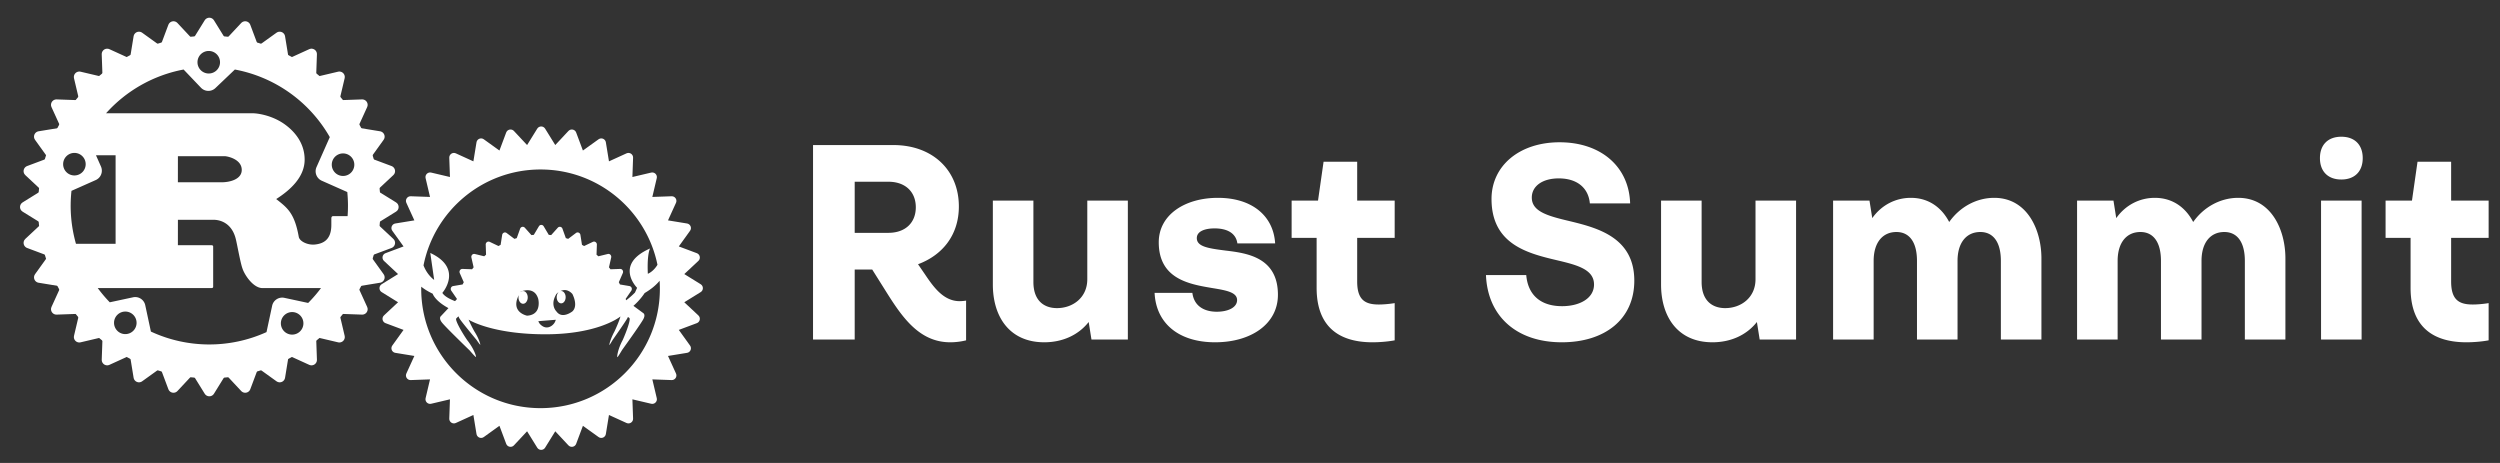 <svg xmlns="http://www.w3.org/2000/svg" width="324" height="60" viewBox="0 0 324 60"><rect x="0" y="0" width="324" height="60" fill="#333333" stroke="none"/><g fill="#fff"><path d="M27.129 4.634c-12.236 0-22.195 9.963-22.195 22.195 0 12.23 9.963 22.194 22.195 22.194 12.23 0 22.194-9.963 22.194-22.194S39.36 4.634 27.13 4.634m-.033 1.972a1.46 1.46 0 1 1-.085 2.92 1.46 1.46 0 0 1 .085-2.92m3.343 2.404a17.97 17.97 0 0 1 12.301 8.761l-1.723 3.888c-.296.671.01 1.46.676 1.76l3.315 1.47c.103 1.037.116 2.08.038 3.118H43.2c-.183 0-.258.122-.258.3v.846c0 1.99-1.122 2.427-2.108 2.535-.939.108-1.977-.394-2.108-.967-.554-3.113-1.474-3.775-2.93-4.925 1.808-1.146 3.686-2.841 3.686-5.104 0-2.446-1.676-3.986-2.817-4.742-1.606-1.057-3.38-1.268-3.86-1.268H13.742A17.97 17.97 0 0 1 23.795 9.01l2.249 2.357c.507.53 1.347.554 1.878.042ZM9.686 19.818a1.46 1.46 0 1 1-.085 2.92 1.46 1.46 0 0 1 .085-2.92m34.815.066a1.46 1.46 0 1 1-.084 2.92 1.46 1.46 0 0 1 .084-2.92m-32.064.235h2.545v11.475H9.845a18 18 0 0 1-.582-6.86l3.146-1.399a1.33 1.33 0 0 0 .676-1.756Zm10.62.122h6.062c.315 0 2.212.362 2.212 1.784 0 1.179-1.456 1.601-2.653 1.601h-5.625Zm0 8.245h4.644c.423 0 2.268.122 2.855 2.48.183.722.592 3.08.869 3.835.277.845 1.399 2.536 2.596 2.536H41.6a18 18 0 0 1-1.662 1.925l-3.085-.662a1.334 1.334 0 0 0-1.582 1.023l-.732 3.418a17.97 17.97 0 0 1-14.983-.07l-.732-3.418a1.33 1.33 0 0 0-1.578-1.024l-3.02.648a18 18 0 0 1-1.558-1.84H27.35c.165 0 .277-.029.277-.184V31.96c0-.15-.112-.183-.277-.183h-4.296Zm-6.775 11.893a1.46 1.46 0 1 1-.084 2.92 1.46 1.46 0 0 1 .084-2.92m21.622.066a1.46 1.46 0 1 1-.084 2.92 1.46 1.46 0 0 1 .084-2.92"/><path fill-rule="evenodd" stroke="#fff" stroke-linecap="round" stroke-linejoin="round" stroke-width="1.409" d="M48.084 26.829c0 11.573-9.382 20.955-20.955 20.955-11.574 0-20.955-9.382-20.955-20.955 0-11.574 9.381-20.955 20.955-20.955s20.955 9.381 20.955 20.955m-.395-2.024 3.268 2.024-3.268 2.023 2.808 2.625-3.597 1.347 2.245 3.123-3.799.62 1.597 3.502-3.846-.136.883 3.747-3.747-.883.136 3.846-3.502-1.597-.62 3.799-3.123-2.245-1.347 3.597-2.625-2.808-2.023 3.268-2.024-3.268-2.625 2.808-1.347-3.597-3.123 2.245-.62-3.799-3.502 1.597.136-3.846-3.747.883.883-3.747-3.846.136 1.597-3.502-3.799-.62 2.245-3.123-3.597-1.347 2.808-2.625L3.3 26.83l3.268-2.024L3.76 22.18l3.597-1.347-2.245-3.123 3.799-.62-1.597-3.502 3.846.136-.883-3.747 3.747.883-.136-3.846 3.503 1.597.62-3.799 3.122 2.245L22.48 3.46l2.625 2.808L27.129 3l2.023 3.268 2.625-2.808 1.347 3.597 3.123-2.245.62 3.799 3.502-1.597-.136 3.846 3.747-.883-.883 3.747 3.846-.136-1.597 3.503 3.799.62-2.245 3.122 3.597 1.347Z"/><g fill-rule="evenodd"><path stroke="#fff" stroke-linecap="round" stroke-linejoin="round" stroke-width="1.203" d="M88.037 37.346c0 9.886-8.014 17.9-17.9 17.9s-17.9-8.014-17.9-17.9 8.015-17.9 17.9-17.9c9.886 0 17.9 8.014 17.9 17.9m-.337-1.729 2.791 1.729-2.791 1.729 2.398 2.242-3.072 1.15 1.917 2.668-3.244.529 1.363 2.992-3.285-.116.755 3.2-3.201-.754.116 3.285-2.992-1.364-.529 3.245-2.667-1.917-1.151 3.072-2.242-2.398-1.729 2.791-1.728-2.791-2.242 2.398-1.151-3.072-2.667 1.917-.53-3.245-2.992 1.364.117-3.285-3.2.754.753-3.2-3.285.116 1.364-2.992-3.245-.53 1.917-2.666-3.072-1.151 2.399-2.242-2.792-1.729 2.792-1.729-2.399-2.242 3.072-1.15-1.917-2.668 3.245-.53-1.364-2.991 3.285.116-.754-3.2 3.2.754-.116-3.285 2.992 1.364.53-3.245 2.667 1.917 1.15-3.072 2.243 2.398 1.728-2.791 1.729 2.791 2.242-2.398 1.15 3.072 2.668-1.917.53 3.245 2.991-1.364-.116 3.285 3.2-.754-.754 3.2 3.285-.116-1.363 2.992 3.244.53-1.917 2.666 3.072 1.151Z"/><path d="M70.054 55.656c-10.067 0-18.227-8.16-18.227-18.226 0-10.067 8.16-18.229 18.227-18.229s18.228 8.162 18.228 18.229-8.162 18.226-18.228 18.226m0-2.761c8.541 0 15.466-6.924 15.466-15.465q0-.528-.035-1.045c-.422.522-1.041 1.062-1.941 1.596 0 0-.54.862-1.453 1.656l1.279.943s.333.175 0 .795c-.294.547-1.898 2.8-2.746 3.982-.344.584-.584.951-.62.93-.055-.033.042-.996.704-2.228.487-1.085 1.078-2.723.85-2.856 0 0-.067-.055-.178-.123q-.031.078-.08.17c-.22.402-1.317 1.978-1.897 2.805-.25.422-.419.684-.433.66-.024-.039.157-.826.652-1.73.301-.633.678-1.533.789-1.977-.317.276-3.2 2.308-9.69 2.314-6.349.007-9.462-1.56-9.992-1.896.19.462.507 1.088.772 1.56.567.88.77 1.651.744 1.69-.017.024-.21-.228-.496-.639-.665-.801-1.924-2.332-2.176-2.722a1.1 1.1 0 0 1-.144-.317c-.193.146-.29.268-.29.268-.214.183.701 1.776 1.407 2.812.915 1.155 1.19 2.142 1.138 2.188-.033.029-.352-.307-.816-.848-1.1-1.066-3.182-3.1-3.588-3.613-.46-.582-.144-.83-.144-.83l.982-1.043c-1.8-.978-2.037-1.864-2.037-1.864-.632-.305-1.117-.611-1.488-.914q-.004.138-.004.276c0 8.541 6.923 15.465 15.465 15.465m.753-10.46a1 1 0 0 0 .409-.066 1.3 1.3 0 0 0 .39-.238c.036-.032.055-.053.055-.053.11-.102.19-.216.246-.32v-.002a1.5 1.5 0 0 0 .125-.315l-2.26.182a1 1 0 0 0 .137.277c.045.068.082.108.082.108a1.8 1.8 0 0 0 .367.29c.158.09.31.13.45.138m-2.505-1.525q.274-.016.488-.08.215-.063.375-.162a1.3 1.3 0 0 0 .344-.309c.178-.233.257-.508.289-.765v-.002q.022-.194.017-.361v-.002a3 3 0 0 0-.01-.155v-.002a3 3 0 0 0-.03-.23v-.002c-.01-.054-.018-.086-.018-.086v-.002a2 2 0 0 0-.237-.543v-.002a1 1 0 0 0-.072-.101v-.002q-.04-.048-.08-.09a1.2 1.2 0 0 0-.168-.15c-.702-.519-1.7-.077-1.7-.077l-.052.086a.6.6 0 0 1 .16-.111.45.45 0 0 1 .307-.024.5.5 0 0 1 .213.123q.046.045.088.1v.002a.9.9 0 0 1 .129.26v.002q.022.073.035.152v.002a1.1 1.1 0 0 1 0 .33.9.9 0 0 1-.252.518.55.55 0 0 1-.213.123.45.45 0 0 1-.242 0 .5.5 0 0 1-.213-.123c-.16-.148-.264-.398-.264-.682q0-.08.01-.156v-.002q.011-.075.031-.145a4 4 0 0 0-.176.399 3 3 0 0 0-.107.36 2 2 0 0 0-.043.32 1.6 1.6 0 0 0 .033.411v.002a1.3 1.3 0 0 0 .186.434 1.4 1.4 0 0 0 .21.248c.41.387.962.494.962.494m4.703-.084q.056 0 .113-.008.168-.02.324-.072a2.4 2.4 0 0 0 .375-.16c.218-.115.362-.229.362-.229q.038-.035.072-.072a1.1 1.1 0 0 0 .228-.416 1.5 1.5 0 0 0 .059-.37 2 2 0 0 0-.022-.374 3 3 0 0 0-.123-.512v-.002c-.033-.1-.07-.191-.101-.267v-.002a4 4 0 0 0-.08-.18l-.033-.066a2 2 0 0 0-.11-.112 1.45 1.45 0 0 0-.539-.336 1.1 1.1 0 0 0-.588-.03 1.4 1.4 0 0 0-.32.113.4.4 0 0 1 .223.001.5.5 0 0 1 .207.122q.046.042.085.095v.002a.919.919 0 0 1 .158.402v.003q.012.077.012.16c0 .33-.145.613-.353.734a.442.442 0 0 1-.451 0 .6.6 0 0 1-.184-.17.8.8 0 0 1-.125-.254q-.045-.144-.045-.31c0-.172.039-.331.106-.461v-.002q.021-.039.045-.072v-.002a.7.7 0 0 1 .097-.12c-.177.12-.285.237-.285.237q-.084.134-.146.261a3 3 0 0 0-.108.247c-.09.24-.132.458-.138.652q-.003.096.003.184v.001q.007.09.022.168v.002q.014.08.035.153c.11.386.332.593.332.593a1.3 1.3 0 0 0 .203.227q.107.092.22.147.116.053.233.076.118.022.237.02m-14.034-1.8.227-.24.016-.057-.729-1.057a.4.4 0 0 1-.04-.37.37.37 0 0 1 .278-.23l1.233-.209q.072-.146.148-.289l-.52-1.185a.4.4 0 0 1 .03-.371.37.37 0 0 1 .318-.168l1.25.045q.098-.127.198-.25l-.287-1.272a.39.39 0 0 1 .097-.357.36.36 0 0 1 .344-.102l1.217.299q.12-.105.24-.205l-.043-1.305a.38.38 0 0 1 .162-.33.35.35 0 0 1 .356-.031l1.136.54q.138-.078.278-.153l.2-1.288c.021-.13.105-.24.222-.29a.35.35 0 0 1 .353.042l1.014.762.3-.096.438-1.218a.37.37 0 0 1 .272-.243.36.36 0 0 1 .34.116l.853.953q.154-.018.308-.031l.66-1.11a.36.36 0 0 1 .311-.181c.127 0 .244.069.31.181l.66 1.11q.155.014.31.03l.853-.952a.36.36 0 0 1 .338-.116.37.37 0 0 1 .273.243l.436 1.218q.152.046.303.096l1.011-.762a.36.36 0 0 1 .356-.043c.117.051.2.161.22.291l.202 1.288q.138.075.275.154l1.137-.541a.35.35 0 0 1 .355.031.39.39 0 0 1 .164.33l-.045 1.305q.122.1.24.205l1.22-.299a.35.35 0 0 1 .341.102c.09.093.127.228.098.357l-.287 1.272q.1.123.197.25l1.252-.045a.36.36 0 0 1 .316.168c.071.11.083.25.03.37l-.518 1.186q.075.143.147.29l1.232.208a.37.37 0 0 1 .281.23.4.4 0 0 1-.043.37l-.728 1.057.056.187c.357-.264.742-.59 1.149-1.004l.275-.613s-3.032-3.018 1.682-5.1c0 0-.412.674-.291 3.28 0 0 .689-.242 1.248-1.164v-.002c-1.442-7.048-7.679-12.35-15.152-12.35-7.502 0-13.755 5.341-15.167 12.428.484 1.283 1.381 1.884 1.381 1.884l-.504-3.494c4.338 2.018 1.563 5.176 1.563 5.176.279.446.953.802 1.644 1.068"/></g><path fill-rule="evenodd" d="M309.171 30.824h3.24v6.48c0 5.4 3.312 7.056 7.236 7.056.828 0 1.908-.072 2.88-.252v-4.824c-.648.108-1.44.18-2.052.18-1.764 0-2.808-.576-2.808-2.988v-5.652h4.86V26h-4.86v-5.04h-4.356l-.72 5.04h-3.42ZM300.808 44h5.256V26h-5.256Zm-.144-23.508c0 1.728 1.044 2.772 2.772 2.772s2.772-1.044 2.772-2.772-1.044-2.772-2.772-2.772-2.772 1.044-2.772 2.772M269.189 26v18h5.256V33.812c0-2.412 1.188-3.744 2.952-3.744 1.692 0 2.664 1.332 2.664 3.744V44h5.256V33.812c0-2.412 1.188-3.744 2.952-3.744 1.692 0 2.664 1.332 2.664 3.744V44h5.256V33.488c0-3.708-1.836-7.848-6.12-7.848-2.304 0-4.464 1.188-5.832 3.132-.936-1.8-2.592-3.132-4.968-3.132-1.944 0-3.78.9-5.004 2.628l-.36-2.268Zm-31.62 0v18h5.256V33.812c0-2.412 1.188-3.744 2.952-3.744 1.692 0 2.664 1.332 2.664 3.744V44h5.256V33.812c0-2.412 1.188-3.744 2.952-3.744 1.692 0 2.664 1.332 2.664 3.744V44h5.256V33.488c0-3.708-1.836-7.848-6.12-7.848-2.304 0-4.464 1.188-5.832 3.132-.936-1.8-2.592-3.132-4.968-3.132-1.944 0-3.78.9-5.004 2.628l-.36-2.268Zm-22.295 0v10.872c0 4.176 2.16 7.488 6.66 7.488 2.376 0 4.428-.936 5.76-2.628l.36 2.268h4.716V26h-5.256v10.188c0 2.412-1.908 3.744-3.924 3.744-1.692 0-3.06-.972-3.06-3.384V26Zm-22.692 9.648c.216 5.364 3.996 8.712 9.828 8.712 5.544 0 9.396-2.952 9.396-7.992 0-5.544-4.68-6.804-8.208-7.668-2.88-.684-5.076-1.224-5.076-3.096 0-1.476 1.368-2.484 3.492-2.484 2.412 0 3.852 1.26 4.032 3.24h5.22c-.144-4.788-3.816-7.92-9.144-7.92-5.22 0-8.82 3.06-8.82 7.344 0 5.904 4.716 7.056 8.532 7.956 2.592.612 4.752 1.188 4.752 3.132 0 1.8-1.872 2.808-4.14 2.808-2.808 0-4.428-1.476-4.644-4.032Zm-25.187-4.824h3.24v6.48c0 5.4 3.312 7.056 7.236 7.056.828 0 1.908-.072 2.88-.252v-4.824c-.648.108-1.44.18-2.052.18-1.764 0-2.808-.576-2.808-2.988v-5.652h4.86V26h-4.86v-5.04h-4.356l-.72 5.04h-3.42Zm-17.759 7.128c.18 3.924 3.096 6.408 7.848 6.408 4.608 0 8.136-2.34 8.136-6.156 0-4.86-4.032-5.4-6.732-5.724-2.268-.288-3.78-.504-3.78-1.62 0-.9 1.08-1.26 2.304-1.26 1.62 0 2.772.612 2.952 1.944h4.896c-.216-3.564-2.988-5.904-7.416-5.904-4.284 0-7.668 2.196-7.668 5.76 0 4.788 3.996 5.436 6.984 5.94 1.764.288 3.168.54 3.168 1.548 0 .972-1.188 1.512-2.628 1.512-1.62 0-2.952-.72-3.168-2.448ZM128.673 26v10.872c0 4.176 2.16 7.488 6.66 7.488 2.376 0 4.428-.936 5.76-2.628l.36 2.268h4.716V26h-5.256v10.188c0 2.412-1.908 3.744-3.924 3.744-1.692 0-3.06-.972-3.06-3.384V26Zm-23.304 18h5.4v-9.072h2.268l1.584 2.52c2.16 3.456 4.392 6.912 8.532 6.912.612 0 1.332-.072 2.052-.252V38.96a6 6 0 0 1-.828.072c-2.124 0-3.42-1.872-4.536-3.528l-.864-1.26c3.204-1.188 5.292-3.816 5.292-7.488 0-4.68-3.384-7.956-8.496-7.956H105.37Zm5.4-20.448h4.356c2.232 0 3.564 1.332 3.564 3.312s-1.332 3.312-3.564 3.312h-4.356Z"/></g></svg>